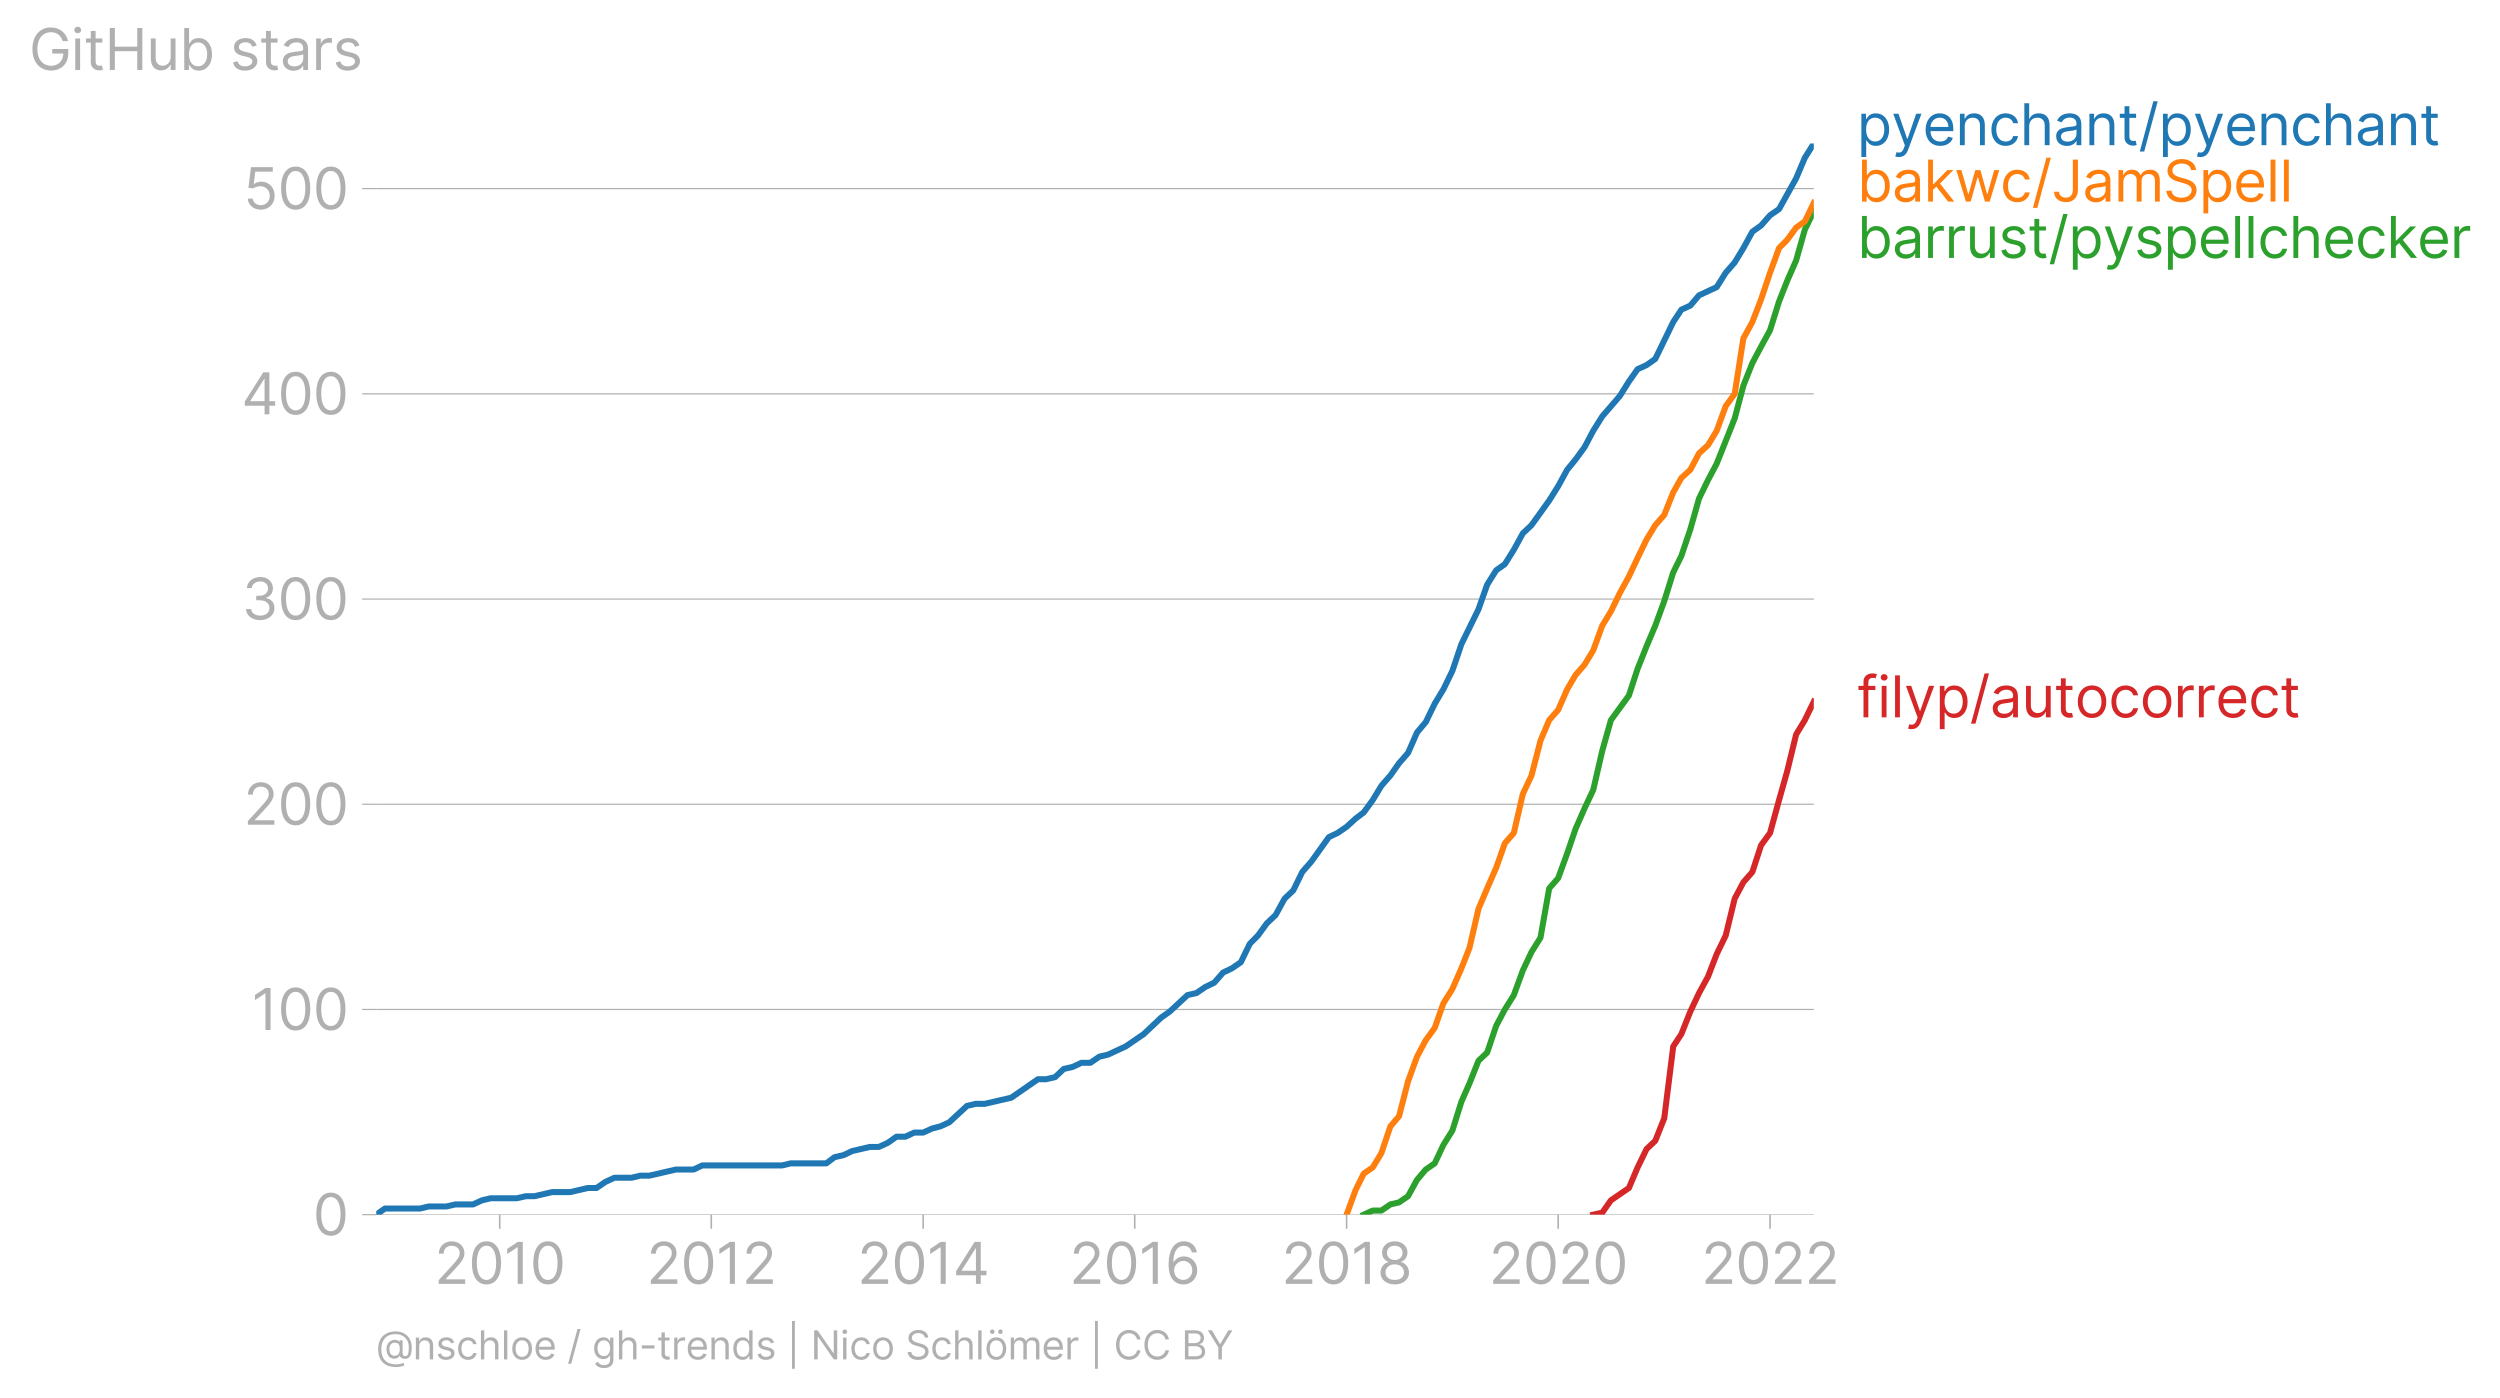 <svg xmlns:xlink="http://www.w3.org/1999/xlink" width="828.072" height="462.915" viewBox="0 0 621.054 347.186" xmlns="http://www.w3.org/2000/svg"><defs><style>*{stroke-linejoin:round;stroke-linecap:butt}</style></defs><g id="figure_1"><path d="M0 347.186h621.054V0H0v347.186z" style="fill:none" id="patch_1"/><g id="axes_1"><path d="M93.468 301.754h357.12V35.642H93.468v266.112z" style="fill:none" id="patch_2"/><g id="matplotlib.axis_1"><g id="xtick_1"><g id="line2d_1"><defs><path id="m214dc8ecb0" d="M0 0v3.5" style="stroke:#b0b0b0;stroke-width:.4"/></defs><use xlink:href="#m214dc8ecb0" x="124.14" y="301.754" style="fill:#b0b0b0;stroke:#b0b0b0;stroke-width:.4"/></g><g style="fill:#b0b0b0" transform="matrix(.14 0 0 -.14 107.903 318.937)" id="text_1"><defs><path id="Inter-Regular-32" d="M482 0h2936v500H1255v36l1045 1119c800 856 1036 1256 1036 1772 0 718-581 1291-1400 1291-815 0-1436-554-1436-1373h536c0 530 344 882 882 882 505 0 891-309 891-800 0-429-252-747-791-1336L482 409V0z" transform="scale(.016)"/><path id="Inter-Regular-30" d="M2000-64c1027 0 1618 871 1618 2391 0 1509-600 2391-1618 2391S382 3836 382 2327C382 807 973-64 2000-64zm0 500c-677 0-1073 680-1073 1891 0 1209 400 1900 1073 1900s1073-691 1073-1900c0-1211-396-1891-1073-1891z" transform="scale(.016)"/><path id="Inter-Regular-31" d="M2118 4655h-563L391 3882v-573l1136 755h28V0h563v4655z" transform="scale(.016)"/></defs><use xlink:href="#Inter-Regular-32"/><use xlink:href="#Inter-Regular-30" x="60.511"/><use xlink:href="#Inter-Regular-31" x="123.011"/><use xlink:href="#Inter-Regular-30" x="169.46"/></g></g><g id="xtick_2"><use xlink:href="#m214dc8ecb0" x="176.7" y="301.754" style="fill:#b0b0b0;stroke:#b0b0b0;stroke-width:.4" id="line2d_2"/><g style="fill:#b0b0b0" transform="matrix(.14 0 0 -.14 160.602 318.937)" id="text_2"><use xlink:href="#Inter-Regular-32"/><use xlink:href="#Inter-Regular-30" x="60.511"/><use xlink:href="#Inter-Regular-31" x="123.011"/><use xlink:href="#Inter-Regular-32" x="169.46"/></g></g><g id="xtick_3"><use xlink:href="#m214dc8ecb0" x="229.332" y="301.754" style="fill:#b0b0b0;stroke:#b0b0b0;stroke-width:.4" id="line2d_3"/><g style="fill:#b0b0b0" transform="matrix(.14 0 0 -.14 212.975 318.937)" id="text_3"><defs><path id="Inter-Regular-34" d="M373 955h2191V0h536v955h636v500h-636v3200h-682L373 1418V955zm2191 500H982v36l1545 2445h37V1455z" transform="scale(.016)"/></defs><use xlink:href="#Inter-Regular-32"/><use xlink:href="#Inter-Regular-30" x="60.511"/><use xlink:href="#Inter-Regular-31" x="123.011"/><use xlink:href="#Inter-Regular-34" x="169.46"/></g></g><g id="xtick_4"><use xlink:href="#m214dc8ecb0" x="281.892" y="301.754" style="fill:#b0b0b0;stroke:#b0b0b0;stroke-width:.4" id="line2d_4"/><g style="fill:#b0b0b0" transform="matrix(.14 0 0 -.14 265.664 318.937)" id="text_4"><defs><path id="Inter-Regular-36" d="M2027-64c941-11 1555 698 1555 1564 0 900-666 1545-1464 1545-479 0-891-234-1145-618h-37c3 1134 444 1791 1164 1791 491 0 786-309 891-727h555c-114 723-664 1227-1446 1227-1048 0-1691-927-1691-2573C409 425 1264-55 2027-64zm0 500c-584 0-1011 498-1009 1055 3 557 450 1054 1028 1054 570 0 990-468 990-1045 0-591-438-1064-1009-1064z" transform="scale(.016)"/></defs><use xlink:href="#Inter-Regular-32"/><use xlink:href="#Inter-Regular-30" x="60.511"/><use xlink:href="#Inter-Regular-31" x="123.011"/><use xlink:href="#Inter-Regular-36" x="169.46"/></g></g><g id="xtick_5"><use xlink:href="#m214dc8ecb0" x="334.524" y="301.754" style="fill:#b0b0b0;stroke:#b0b0b0;stroke-width:.4" id="line2d_5"/><g style="fill:#b0b0b0" transform="matrix(.14 0 0 -.14 318.346 318.937)" id="text_5"><defs><path id="Inter-Regular-38" d="M1973-64c929 0 1577 544 1582 1300-5 589-398 1089-900 1182v27c436 114 722 541 727 1037-5 709-600 1236-1409 1236-818 0-1414-527-1409-1236-5-496 282-923 727-1037v-27c-511-93-905-593-900-1182C386 480 1034-64 1973-64zm0 500c-639 0-1032 328-1027 828-5 525 429 900 1027 900 588 0 1023-375 1027-900-4-500-398-828-1027-828zm0 2209c-509 0-868 319-864 800-4 473 341 782 864 782 513 0 859-309 863-782-4-481-363-800-863-800z" transform="scale(.016)"/></defs><use xlink:href="#Inter-Regular-32"/><use xlink:href="#Inter-Regular-30" x="60.511"/><use xlink:href="#Inter-Regular-31" x="123.011"/><use xlink:href="#Inter-Regular-38" x="169.46"/></g></g><g id="xtick_6"><use xlink:href="#m214dc8ecb0" x="387.084" y="301.754" style="fill:#b0b0b0;stroke:#b0b0b0;stroke-width:.4" id="line2d_6"/><g style="fill:#b0b0b0" transform="matrix(.14 0 0 -.14 369.862 318.937)" id="text_6"><use xlink:href="#Inter-Regular-32"/><use xlink:href="#Inter-Regular-30" x="60.511"/><use xlink:href="#Inter-Regular-32" x="123.011"/><use xlink:href="#Inter-Regular-30" x="183.523"/></g></g><g id="xtick_7"><use xlink:href="#m214dc8ecb0" x="439.716" y="301.754" style="fill:#b0b0b0;stroke:#b0b0b0;stroke-width:.4" id="line2d_7"/><g style="fill:#b0b0b0" transform="matrix(.14 0 0 -.14 422.633 318.937)" id="text_7"><use xlink:href="#Inter-Regular-32"/><use xlink:href="#Inter-Regular-30" x="60.511"/><use xlink:href="#Inter-Regular-32" x="123.011"/><use xlink:href="#Inter-Regular-32" x="183.523"/></g></g></g><g id="matplotlib.axis_2"><g id="ytick_1"><path d="M93.468 301.754h357.12" clip-path="url(#pf9fd249a85)" style="fill:none;stroke:#b0b0b0;stroke-width:.3;stroke-linecap:square" id="line2d_8"/><g id="line2d_9"><defs><path id="m68d2faf18f" d="M0 0h-3.5" style="stroke:#b0b0b0;stroke-width:.3"/></defs><use xlink:href="#m68d2faf18f" x="93.468" y="301.754" style="fill:#b0b0b0;stroke:#b0b0b0;stroke-width:.3"/></g><use xlink:href="#Inter-Regular-30" style="fill:#b0b0b0" transform="matrix(.14 0 0 -.14 77.718 306.845)" id="text_8"/></g><g id="ytick_2"><path d="M93.468 250.775h357.12" clip-path="url(#pf9fd249a85)" style="fill:none;stroke:#b0b0b0;stroke-width:.3;stroke-linecap:square" id="line2d_10"/><use xlink:href="#m68d2faf18f" x="93.468" y="250.775" style="fill:#b0b0b0;stroke:#b0b0b0;stroke-width:.3" id="line2d_11"/><g style="fill:#b0b0b0" transform="matrix(.14 0 0 -.14 62.465 255.866)" id="text_9"><use xlink:href="#Inter-Regular-31"/><use xlink:href="#Inter-Regular-30" x="46.449"/><use xlink:href="#Inter-Regular-30" x="108.949"/></g></g><g id="ytick_3"><path d="M93.468 199.795h357.12" clip-path="url(#pf9fd249a85)" style="fill:none;stroke:#b0b0b0;stroke-width:.3;stroke-linecap:square" id="line2d_12"/><use xlink:href="#m68d2faf18f" x="93.468" y="199.795" style="fill:#b0b0b0;stroke:#b0b0b0;stroke-width:.3" id="line2d_13"/><g style="fill:#b0b0b0" transform="matrix(.14 0 0 -.14 60.496 204.887)" id="text_10"><use xlink:href="#Inter-Regular-32"/><use xlink:href="#Inter-Regular-30" x="60.511"/><use xlink:href="#Inter-Regular-30" x="123.011"/></g></g><g id="ytick_4"><path d="M93.468 148.816h357.12" clip-path="url(#pf9fd249a85)" style="fill:none;stroke:#b0b0b0;stroke-width:.3;stroke-linecap:square" id="line2d_14"/><use xlink:href="#m68d2faf18f" x="93.468" y="148.816" style="fill:#b0b0b0;stroke:#b0b0b0;stroke-width:.3" id="line2d_15"/><g style="fill:#b0b0b0" transform="matrix(.14 0 0 -.14 60.059 153.907)" id="text_11"><defs><path id="Inter-Regular-33" d="M2055-64c902 0 1572 566 1572 1328 0 591-350 1020-936 1118v36c470 143 764 530 764 1055 0 659-521 1245-1382 1245-805 0-1473-495-1500-1227h545c21 464 462 736 946 736 513 0 845-311 845-782 0-490-384-809-936-809h-373v-500h373c707 0 1100-359 1100-872 0-494-430-828-1027-828-539 0-966 278-1000 728H473C507 432 1152-64 2055-64z" transform="scale(.016)"/></defs><use xlink:href="#Inter-Regular-33"/><use xlink:href="#Inter-Regular-30" x="63.636"/><use xlink:href="#Inter-Regular-30" x="126.136"/></g></g><g id="ytick_5"><path d="M93.468 97.837h357.12" clip-path="url(#pf9fd249a85)" style="fill:none;stroke:#b0b0b0;stroke-width:.3;stroke-linecap:square" id="line2d_16"/><use xlink:href="#m68d2faf18f" x="93.468" y="97.837" style="fill:#b0b0b0;stroke:#b0b0b0;stroke-width:.3" id="line2d_17"/><g style="fill:#b0b0b0" transform="matrix(.14 0 0 -.14 59.98 102.928)" id="text_12"><use xlink:href="#Inter-Regular-34"/><use xlink:href="#Inter-Regular-30" x="64.205"/><use xlink:href="#Inter-Regular-30" x="126.705"/></g></g><g id="ytick_6"><path d="M93.468 46.857h357.12" clip-path="url(#pf9fd249a85)" style="fill:none;stroke:#b0b0b0;stroke-width:.3;stroke-linecap:square" id="line2d_18"/><use xlink:href="#m68d2faf18f" x="93.468" y="46.857" style="fill:#b0b0b0;stroke:#b0b0b0;stroke-width:.3" id="line2d_19"/><g style="fill:#b0b0b0" transform="matrix(.14 0 0 -.14 60.457 51.949)" id="text_13"><defs><path id="Inter-Regular-35" d="M1936-64c887 0 1537 655 1537 1546 0 902-627 1563-1482 1563-314 0-618-111-809-263h-27l163 1373h1946v500H846L564 2364l527-64c193 139 523 239 809 236 593-4 1027-454 1027-1063 0-598-418-1037-991-1037-477 0-856 307-900 728H491C525 455 1136-64 1936-64z" transform="scale(.016)"/></defs><use xlink:href="#Inter-Regular-35"/><use xlink:href="#Inter-Regular-30" x="60.795"/><use xlink:href="#Inter-Regular-30" x="123.295"/></g></g><g style="fill:#b0b0b0" transform="matrix(.14 0 0 -.14 7.2 17.383)" id="text_14"><defs><path id="Inter-Regular-47" d="M3746 3200h581c-172 900-927 1518-1909 1518-1193 0-2036-918-2036-2391C382 855 1218-64 2455-64c1109 0 1900 739 1900 1891v500H2582v-500h1227c-16-836-566-1363-1354-1363-864 0-1528 654-1528 1863s664 1864 1491 1864c673 0 1130-380 1328-991z" transform="scale(.016)"/><path id="Inter-Regular-69" d="M491 0h536v3491H491V0zm273 4073c209 0 382 163 382 363s-173 364-382 364-382-164-382-364 173-363 382-363z" transform="scale(.016)"/><path id="Inter-Regular-74" d="M2009 3491h-745v836H727v-836H200v-455h527V855c0-610 491-900 946-900 200 0 327 36 400 63l-109 482c-46-9-118-27-237-27-236 0-463 72-463 527v2036h745v455z" transform="scale(.016)"/><path id="Inter-Regular-48" d="M564 0h563v2082h2482V0h564v4655h-564V2582H1127v2073H564V0z" transform="scale(.016)"/><path id="Inter-Regular-75" d="M2691 1427c0-654-500-954-900-954-445 0-764 327-764 836v2182H491V1273C491 382 964-45 1618-45c528 0 873 281 1037 636h36V0h536v3491h-536V1427z" transform="scale(.016)"/><path id="Inter-Regular-62" d="M564 0h518v536h64c118-191 345-609 1018-609 872 0 1482 700 1482 1809 0 1100-610 1800-1491 1800-682 0-891-418-1009-600h-46v1719H564V0zm527 1745c0 782 345 1310 1000 1310 682 0 1018-573 1018-1310 0-745-345-1336-1018-1336-645 0-1000 546-1000 1336z" transform="scale(.016)"/><path id="Inter-Regular-73" d="M2964 2709c-168 496-546 827-1237 827-736 0-1281-418-1281-1009 0-482 286-804 927-954l582-137c352-81 518-250 518-491 0-300-318-545-818-545-439 0-714 189-809 564L336 836C461 243 950-73 1664-73c811 0 1363 443 1363 1046 0 486-304 793-927 945l-518 127c-414 103-600 241-600 510 0 300 318 518 745 518 469 0 662-259 755-500l482 136z" transform="scale(.016)"/><path id="Inter-Regular-61" d="M1518-82c609 0 928 327 1037 555h27V0h536v2300c0 1109-845 1236-1291 1236-527 0-1127-181-1400-818l509-182c119 255 398 528 910 528 493 0 736-262 736-709v-19c0-259-264-236-900-318-648-84-1355-227-1355-1027C327 309 855-82 1518-82zm82 482c-427 0-736 191-736 564 0 409 372 536 791 591 227 27 836 90 927 200v-491c0-437-346-864-982-864z" transform="scale(.016)"/><path id="Inter-Regular-72" d="M491 0h536v2209c0 473 373 818 882 818 143 0 291-27 327-36v545c-61 5-202 9-281 9-419 0-782-236-909-581h-37v527H491V0z" transform="scale(.016)"/></defs><use xlink:href="#Inter-Regular-47"/><use xlink:href="#Inter-Regular-69" x="74.29"/><use xlink:href="#Inter-Regular-74" x="98.011"/><use xlink:href="#Inter-Regular-48" x="134.375"/><use xlink:href="#Inter-Regular-75" x="208.381"/><use xlink:href="#Inter-Regular-62" x="266.477"/><use xlink:href="#Inter-Regular-20" x="328.551"/><use xlink:href="#Inter-Regular-73" x="356.676"/><use xlink:href="#Inter-Regular-74" x="408.949"/><use xlink:href="#Inter-Regular-61" x="445.313"/><use xlink:href="#Inter-Regular-72" x="501.705"/><use xlink:href="#Inter-Regular-73" x="538.921"/></g></g><path d="m395.796 301.754 2.232-.51 2.16-3.059 2.232-1.529 2.232-1.53 2.16-5.097 2.232-4.588 2.16-2.04 2.232-5.607 2.232-17.843 2.016-3.059 2.232-5.608 2.16-4.588 2.232-4.078 2.16-5.608 2.232-4.588 2.232-9.176 2.16-4.078 2.232-2.55 2.16-6.627 2.232-3.059 2.232-8.156 2.016-7.137 2.232-9.177 2.16-3.568 2.232-4.588" clip-path="url(#pf9fd249a85)" style="fill:none;stroke:#d62728;stroke-width:1.5;stroke-linecap:square" id="line2d_20"/><path d="m338.772 301.754 2.232-1.02h2.16l2.232-1.529 2.16-.51 2.232-1.53 2.232-4.077 2.16-2.55 2.232-1.529 2.16-4.588 2.232-3.569 2.232-7.137 2.016-4.588 2.232-5.607 2.16-2.04 2.232-6.627 2.16-4.078 2.232-3.569 2.232-6.117 2.16-4.589 2.232-3.568 2.16-12.235 2.232-2.55 2.232-6.117 2.088-6.117 2.232-5.098 2.16-4.588 2.232-9.686 2.16-7.647 2.232-3.059 2.232-3.059 2.16-6.627 2.232-5.608 2.16-5.098 2.232-6.117 2.232-7.137 2.016-4.079 2.232-6.627 2.16-7.647 2.232-4.588 2.16-4.078 2.232-5.608 2.232-5.608 2.16-8.156 2.232-5.608 2.16-4.078 2.232-4.079 2.232-7.137 2.016-5.098 2.232-5.098 2.16-7.647 2.232-4.588" clip-path="url(#pf9fd249a85)" style="fill:none;stroke:#2ca02c;stroke-width:1.5;stroke-linecap:square" id="line2d_21"/><path d="m334.524 301.754 2.232-6.118 2.016-4.078 2.232-1.53 2.16-3.568 2.232-6.627 2.16-2.55 2.232-8.666 2.232-6.117 2.16-4.078 2.232-3.06 2.16-6.117 2.232-3.568 2.232-5.098 2.016-5.098 2.232-9.686 2.16-5.098 2.232-5.098 2.16-6.118 2.232-2.549 2.232-9.686 2.16-4.588 2.232-8.666 2.16-5.098 2.232-2.55 2.232-5.097 2.088-3.569 2.232-2.549 2.16-3.568 2.232-6.118 2.16-3.568 2.232-4.588 2.232-4.079 2.16-4.588 2.232-4.588 2.16-3.568 2.232-2.55 2.232-5.607 2.016-3.569 2.232-2.039 2.16-4.078 2.232-2.04 2.16-3.568 2.232-6.117 2.232-3.06 2.16-13.764 2.232-4.078 2.16-5.608 2.232-6.627 2.232-6.118 2.016-2.039 2.232-3.058 2.16-1.53 2.232-4.588" clip-path="url(#pf9fd249a85)" style="fill:none;stroke:#ff7f0e;stroke-width:1.5;stroke-linecap:square" id="line2d_22"/><g style="fill:#1f77b4" transform="matrix(.14 0 0 -.14 461.302 36.076)" id="text_15"><defs><path id="Inter-Regular-70" d="M491-1309h536V536h46c118-191 345-609 1018-609 873 0 1482 700 1482 1809 0 1100-609 1800-1491 1800-682 0-891-418-1009-600h-64v555H491v-4800zm527 3054c0 782 346 1310 1000 1310 682 0 1018-573 1018-1310 0-745-345-1336-1018-1336-645 0-1000 546-1000 1336z" transform="scale(.016)"/><path id="Inter-Regular-79" d="M836-1309c485 0 825 257 1028 800l1482 4000h-582L1800 709h-36L800 3491H218L1509-18l-100-273c-195-532-436-582-827-482l-136-472c54-28 209-64 390-64z" transform="scale(.016)"/><path id="Inter-Regular-65" d="M1955-73c709 0 1227 355 1391 882l-519 146c-136-364-452-546-872-546-630 0-1064 407-1089 1155h2534v227c0 1300-773 1745-1500 1745-945 0-1573-745-1573-1818S946-73 1955-73zM866 2027c36 543 420 1028 1034 1028 582 0 955-437 955-1028H866z" transform="scale(.016)"/><path id="Inter-Regular-6e" d="M1027 2100c0 609 378 955 891 955 498 0 800-325 800-873V0h537v2218c0 891-475 1318-1182 1318-527 0-855-236-1018-591h-46v546H491V0h536v2100z" transform="scale(.016)"/><path id="Inter-Regular-63" d="M1909-73c773 0 1282 473 1373 1091h-536c-100-382-419-609-837-609-636 0-1045 527-1045 1336 0 791 418 1310 1045 1310 473 0 755-291 837-610h536c-91 655-646 1091-1382 1091-945 0-1573-745-1573-1809C327 682 927-73 1909-73z" transform="scale(.016)"/><path id="Inter-Regular-68" d="M1027 2100c0 609 389 955 919 955 504 0 809-319 809-873V0h536v2218c0 898-477 1318-1191 1318-550 0-864-229-1027-591h-46v1710H491V0h536v2100z" transform="scale(.016)"/><path id="Inter-Regular-2f" d="M2136 4873h-490L146-700h490l1500 5573z" transform="scale(.016)"/></defs><use xlink:href="#Inter-Regular-70"/><use xlink:href="#Inter-Regular-79" x="60.938"/><use xlink:href="#Inter-Regular-65" x="116.619"/><use xlink:href="#Inter-Regular-6e" x="174.858"/><use xlink:href="#Inter-Regular-63" x="233.381"/><use xlink:href="#Inter-Regular-68" x="289.205"/><use xlink:href="#Inter-Regular-61" x="348.296"/><use xlink:href="#Inter-Regular-6e" x="404.688"/><use xlink:href="#Inter-Regular-74" x="463.21"/><use xlink:href="#Inter-Regular-2f" x="499.574"/><use xlink:href="#Inter-Regular-70" x="535.227"/><use xlink:href="#Inter-Regular-79" x="596.165"/><use xlink:href="#Inter-Regular-65" x="651.847"/><use xlink:href="#Inter-Regular-6e" x="710.085"/><use xlink:href="#Inter-Regular-63" x="768.608"/><use xlink:href="#Inter-Regular-68" x="824.432"/><use xlink:href="#Inter-Regular-61" x="883.523"/><use xlink:href="#Inter-Regular-6e" x="939.915"/><use xlink:href="#Inter-Regular-74" x="998.438"/></g><g style="fill:#ff7f0e" transform="matrix(.14 0 0 -.14 461.302 50.076)" id="text_16"><defs><path id="Inter-Regular-6b" d="M491 0h536v1307l375 348L2709 0h682L1807 2000l1475 1491h-664L1091 1936h-64v2719H491V0z" transform="scale(.016)"/><path id="Inter-Regular-77" d="M1282 0h527l764 2682h54L3391 0h527l1064 3491h-564L3664 827h-37l-736 2664h-573L1573 818h-37L782 3491H218L1282 0z" transform="scale(.016)"/><path id="Inter-Regular-4a" d="M2346 4655V1327c0-579-278-891-764-891-443 0-764 259-764 655H264C264 375 818-64 1582-64c809 0 1327 498 1327 1391v3328h-563z" transform="scale(.016)"/><path id="Inter-Regular-6d" d="M491 0h536v2182c0 511 373 873 791 873 407 0 691-266 691-664V0h546v2273c0 450 281 782 772 782 382 0 709-203 709-719V0h537v2336c0 821-441 1200-1064 1200-500 0-866-229-1045-591h-37c-172 373-477 591-936 591-455 0-791-218-936-591h-46v546H491V0z" transform="scale(.016)"/><path id="Inter-Regular-53" d="M3109 3491h546c-25 702-673 1227-1573 1227-891 0-1591-518-1591-1300 0-627 455-1000 1182-1209l573-164c490-136 927-309 927-772 0-509-491-846-1137-846-554 0-1045 246-1090 773H364C418 436 1036-82 2036-82c1073 0 1682 591 1682 1346 0 872-827 1154-1309 1281l-473 128c-345 91-900 272-900 772 0 446 410 773 1028 773 563 0 991-268 1045-727z" transform="scale(.016)"/><path id="Inter-Regular-6c" d="M1027 4655H491V0h536v4655z" transform="scale(.016)"/></defs><use xlink:href="#Inter-Regular-62"/><use xlink:href="#Inter-Regular-61" x="62.074"/><use xlink:href="#Inter-Regular-6b" x="118.466"/><use xlink:href="#Inter-Regular-77" x="172.869"/><use xlink:href="#Inter-Regular-63" x="254.119"/><use xlink:href="#Inter-Regular-2f" x="309.943"/><use xlink:href="#Inter-Regular-4a" x="345.597"/><use xlink:href="#Inter-Regular-61" x="399.858"/><use xlink:href="#Inter-Regular-6d" x="456.25"/><use xlink:href="#Inter-Regular-53" x="543.182"/><use xlink:href="#Inter-Regular-70" x="606.96"/><use xlink:href="#Inter-Regular-65" x="667.898"/><use xlink:href="#Inter-Regular-6c" x="726.137"/><use xlink:href="#Inter-Regular-6c" x="749.858"/></g><g style="fill:#2ca02c" transform="matrix(.14 0 0 -.14 461.302 64.076)" id="text_17"><use xlink:href="#Inter-Regular-62"/><use xlink:href="#Inter-Regular-61" x="62.074"/><use xlink:href="#Inter-Regular-72" x="118.466"/><use xlink:href="#Inter-Regular-72" x="155.682"/><use xlink:href="#Inter-Regular-75" x="192.898"/><use xlink:href="#Inter-Regular-73" x="250.994"/><use xlink:href="#Inter-Regular-74" x="303.267"/><use xlink:href="#Inter-Regular-2f" x="339.631"/><use xlink:href="#Inter-Regular-70" x="375.284"/><use xlink:href="#Inter-Regular-79" x="436.222"/><use xlink:href="#Inter-Regular-73" x="491.904"/><use xlink:href="#Inter-Regular-70" x="544.176"/><use xlink:href="#Inter-Regular-65" x="605.114"/><use xlink:href="#Inter-Regular-6c" x="663.352"/><use xlink:href="#Inter-Regular-6c" x="687.074"/><use xlink:href="#Inter-Regular-63" x="710.796"/><use xlink:href="#Inter-Regular-68" x="766.619"/><use xlink:href="#Inter-Regular-65" x="825.71"/><use xlink:href="#Inter-Regular-63" x="883.949"/><use xlink:href="#Inter-Regular-6b" x="939.773"/><use xlink:href="#Inter-Regular-65" x="994.176"/><use xlink:href="#Inter-Regular-72" x="1052.415"/></g><g style="fill:#d62728" transform="matrix(.14 0 0 -.14 461.302 178.204)" id="text_18"><defs><path id="Inter-Regular-66" d="M2046 3491h-782v354c0 346 145 528 500 528 154 0 245-37 300-55l154 464c-82 36-245 91-509 91-500 0-982-300-982-900v-482H164v-455h563V0h537v3036h782v455z" transform="scale(.016)"/><path id="Inter-Regular-6f" d="M1909-73c946 0 1582 718 1582 1800 0 1091-636 1809-1582 1809-945 0-1582-718-1582-1809C327 645 964-73 1909-73zm0 482c-718 0-1045 618-1045 1318s327 1328 1045 1328 1046-628 1046-1328S2627 409 1909 409z" transform="scale(.016)"/></defs><use xlink:href="#Inter-Regular-66"/><use xlink:href="#Inter-Regular-69" x="36.08"/><use xlink:href="#Inter-Regular-6c" x="59.801"/><use xlink:href="#Inter-Regular-79" x="83.523"/><use xlink:href="#Inter-Regular-70" x="139.205"/><use xlink:href="#Inter-Regular-2f" x="200.142"/><use xlink:href="#Inter-Regular-61" x="235.795"/><use xlink:href="#Inter-Regular-75" x="292.188"/><use xlink:href="#Inter-Regular-74" x="350.284"/><use xlink:href="#Inter-Regular-6f" x="386.648"/><use xlink:href="#Inter-Regular-63" x="446.307"/><use xlink:href="#Inter-Regular-6f" x="502.131"/><use xlink:href="#Inter-Regular-72" x="561.79"/><use xlink:href="#Inter-Regular-72" x="599.006"/><use xlink:href="#Inter-Regular-65" x="636.222"/><use xlink:href="#Inter-Regular-63" x="694.46"/><use xlink:href="#Inter-Regular-74" x="750.284"/></g><g style="fill:#b0b0b0" transform="matrix(.097 0 0 -.097 93.468 337.71)" id="text_19"><defs><path id="Inter-Regular-40" d="M3173-1227c463 0 1054 136 1336 254l-127 418c-164-54-691-236-1191-236C1636-791 809 82 809 1627c0 1518 846 2428 2273 2428 1445 0 2127-1019 2127-2037 0-1036-109-1500-573-1500-272 0-418 227-418 482v2055h-482v-255h-27c-63 200-418 373-873 327-681-72-1200-636-1200-1454 0-864 410-1528 1200-1555 519-18 791 237 900 500h28c54-391 545-527 863-527 964 0 1055 1036 1055 1918 0 1246-873 2473-2573 2473-1754 0-2800-1064-2800-2837 0-1836 1009-2872 2864-2872zM2909 582c-591 0-800 536-800 1118 0 527 300 982 818 982 546 0 837-218 837-982 0-755-246-1118-855-1118z" transform="scale(.016)"/><path id="Inter-Regular-67" d="M1900-1382c836 0 1509 382 1509 1282v3591h-518v-555h-55c-118 182-336 600-1018 600-882 0-1491-700-1491-1772C327 673 964 55 1809 55c682 0 900 400 1018 590h46V-64c0-581-409-845-973-845-634 0-857 334-1000 527L473-682c218-366 648-700 1427-700zm-18 1918c-673 0-1018 509-1018 1237 0 709 336 1282 1018 1282 654 0 1000-528 1000-1282 0-773-355-1237-1000-1237z" transform="scale(.016)"/><path id="Inter-Regular-2d" d="M2491 2245H455v-500h2036v500z" transform="scale(.016)"/><path id="Inter-Regular-64" d="M1809-73c673 0 900 418 1018 609h64V0h518v4655h-536V2936h-46c-118 182-327 600-1009 600-882 0-1491-700-1491-1800C327 627 936-73 1809-73zm73 482c-673 0-1018 591-1018 1336 0 737 336 1310 1018 1310 654 0 1000-528 1000-1310 0-790-355-1336-1000-1336z" transform="scale(.016)"/><path id="Inter-Regular-7c" d="M1273 6155H818v-7655h455v7655z" transform="scale(.016)"/><path id="Inter-Regular-4e" d="M4255 4655h-555V991h-45L1109 4655H564V0h563v3655h46L3709 0h546v4655z" transform="scale(.016)"/><path id="Inter-Regular-f6" d="M1909-73c946 0 1582 718 1582 1800 0 1091-636 1809-1582 1809-945 0-1582-718-1582-1809C327 645 964-73 1909-73zm0 482c-718 0-1045 618-1045 1318s327 1328 1045 1328 1046-628 1046-1328S2627 409 1909 409zm-654 3664c209 0 363 172 363 363 0 209-154 364-363 364-191 0-364-155-364-364 0-191 173-363 364-363zm1309 0c209 0 363 172 363 363 0 209-154 364-363 364-191 0-364-155-364-364 0-191 173-363 364-363z" transform="scale(.016)"/><path id="Inter-Regular-43" d="M4309 3200c-173 955-936 1518-1873 1518-1190 0-2054-918-2054-2391C382 855 1246-64 2436-64c937 0 1700 564 1873 1519h-563c-137-646-691-991-1310-991-845 0-1509 654-1509 1863s664 1864 1509 1864c619 0 1173-346 1310-991h563z" transform="scale(.016)"/><path id="Inter-Regular-42" d="M564 0h1682c1100 0 1554 536 1554 1236 0 737-509 1137-936 1164v45c400 110 754 373 754 973 0 682-454 1237-1427 1237H564V0zm563 500v1618h1146c609 0 991-409 991-882 0-409-282-736-1018-736H1127zm0 2109v1546h1064c618 0 891-328 891-737 0-491-400-809-909-809H1127z" transform="scale(.016)"/><path id="Inter-Regular-59" d="m164 4655 1682-2737V0h563v1918l1682 2737h-645L2155 2482h-55L809 4655H164z" transform="scale(.016)"/></defs><use xlink:href="#Inter-Regular-40"/><use xlink:href="#Inter-Regular-6e" x="93.608"/><use xlink:href="#Inter-Regular-73" x="152.131"/><use xlink:href="#Inter-Regular-63" x="204.403"/><use xlink:href="#Inter-Regular-68" x="260.227"/><use xlink:href="#Inter-Regular-6c" x="319.318"/><use xlink:href="#Inter-Regular-6f" x="343.04"/><use xlink:href="#Inter-Regular-65" x="402.699"/><use xlink:href="#Inter-Regular-20" x="460.938"/><use xlink:href="#Inter-Regular-2f" x="489.063"/><use xlink:href="#Inter-Regular-20" x="524.716"/><use xlink:href="#Inter-Regular-67" x="552.841"/><use xlink:href="#Inter-Regular-68" x="613.779"/><use xlink:href="#Inter-Regular-2d" x="672.869"/><use xlink:href="#Inter-Regular-74" x="718.892"/><use xlink:href="#Inter-Regular-72" x="755.256"/><use xlink:href="#Inter-Regular-65" x="792.472"/><use xlink:href="#Inter-Regular-6e" x="850.71"/><use xlink:href="#Inter-Regular-64" x="909.233"/><use xlink:href="#Inter-Regular-73" x="971.307"/><use xlink:href="#Inter-Regular-20" x="1023.58"/><use xlink:href="#Inter-Regular-7c" x="1051.705"/><use xlink:href="#Inter-Regular-20" x="1084.375"/><use xlink:href="#Inter-Regular-4e" x="1112.5"/><use xlink:href="#Inter-Regular-69" x="1187.784"/><use xlink:href="#Inter-Regular-63" x="1211.506"/><use xlink:href="#Inter-Regular-6f" x="1267.33"/><use xlink:href="#Inter-Regular-20" x="1326.989"/><use xlink:href="#Inter-Regular-53" x="1355.114"/><use xlink:href="#Inter-Regular-63" x="1418.892"/><use xlink:href="#Inter-Regular-68" x="1474.716"/><use xlink:href="#Inter-Regular-6c" x="1533.807"/><use xlink:href="#Inter-Regular-f6" x="1557.529"/><use xlink:href="#Inter-Regular-6d" x="1617.188"/><use xlink:href="#Inter-Regular-65" x="1704.12"/><use xlink:href="#Inter-Regular-72" x="1762.358"/><use xlink:href="#Inter-Regular-20" x="1799.574"/><use xlink:href="#Inter-Regular-7c" x="1827.699"/><use xlink:href="#Inter-Regular-20" x="1860.37"/><use xlink:href="#Inter-Regular-43" x="1888.495"/><use xlink:href="#Inter-Regular-43" x="1961.222"/><use xlink:href="#Inter-Regular-20" x="2033.949"/><use xlink:href="#Inter-Regular-42" x="2062.074"/><use xlink:href="#Inter-Regular-59" x="2127.131"/></g><path d="m93.468 301.754 2.16-1.53h8.712l2.16-.51h4.392l2.232-.509h4.392l2.232-1.02 2.16-.51h6.48l2.232-.51h2.16l4.392-1.019h4.464l4.392-1.02h2.16l2.232-1.529 2.232-1.02h4.248l2.16-.51h2.232l6.624-1.528h4.392l2.16-1.02h19.8l2.16-.51h8.856l2.016-1.53 2.232-.509 2.16-1.02 4.392-1.02h2.232l2.232-1.019 2.16-1.53h2.232l2.16-1.019h2.232l2.232-1.02 2.016-.51 2.232-1.019 4.392-4.078 2.16-.51h2.232l6.624-1.53 6.624-4.587h2.016l2.232-.51 2.16-2.04 2.232-.51 2.16-1.019h2.232l2.232-1.53 2.16-.509 4.392-2.039 4.464-3.059 4.32-4.078 2.16-1.53 4.392-4.078 2.232-.51 2.232-1.529 2.16-1.02 2.232-2.549 2.16-1.02 2.232-1.529 2.232-4.588 2.016-2.039 2.232-3.059 2.16-2.039 2.232-4.078 2.16-2.04 2.232-4.587 2.232-2.55 4.392-6.117 2.16-1.02 2.232-1.529 2.232-2.04 2.016-1.528 2.232-3.06 2.16-3.568 2.232-2.549 2.16-3.058 2.232-2.55 2.232-5.097 2.16-2.55 2.232-4.587 2.16-3.569 2.232-4.588 2.232-6.627 4.248-8.667 2.16-6.117 2.232-3.569 2.16-1.53 2.232-3.568 2.232-4.078 2.16-2.04 4.392-6.117 2.232-3.569 2.232-4.078 2.088-2.549 2.232-3.059 2.16-4.078 2.232-3.569 4.392-5.097 2.232-3.569 2.16-3.059 2.232-1.02 2.16-1.529 4.464-9.176 2.016-3.059 2.232-1.02 2.16-2.548 4.392-2.04 2.232-3.568 2.232-2.549 2.16-3.569 2.232-4.078 2.16-1.53 2.232-2.548 2.232-1.53 4.248-7.647 2.16-5.097 2.232-3.569h0" clip-path="url(#pf9fd249a85)" style="fill:none;stroke:#1f77b4;stroke-width:1.5;stroke-linecap:square" id="line2d_23"/></g></g><defs><clipPath id="pf9fd249a85"><path d="M93.468 35.642h357.12v266.112H93.468z"/></clipPath></defs></svg>
